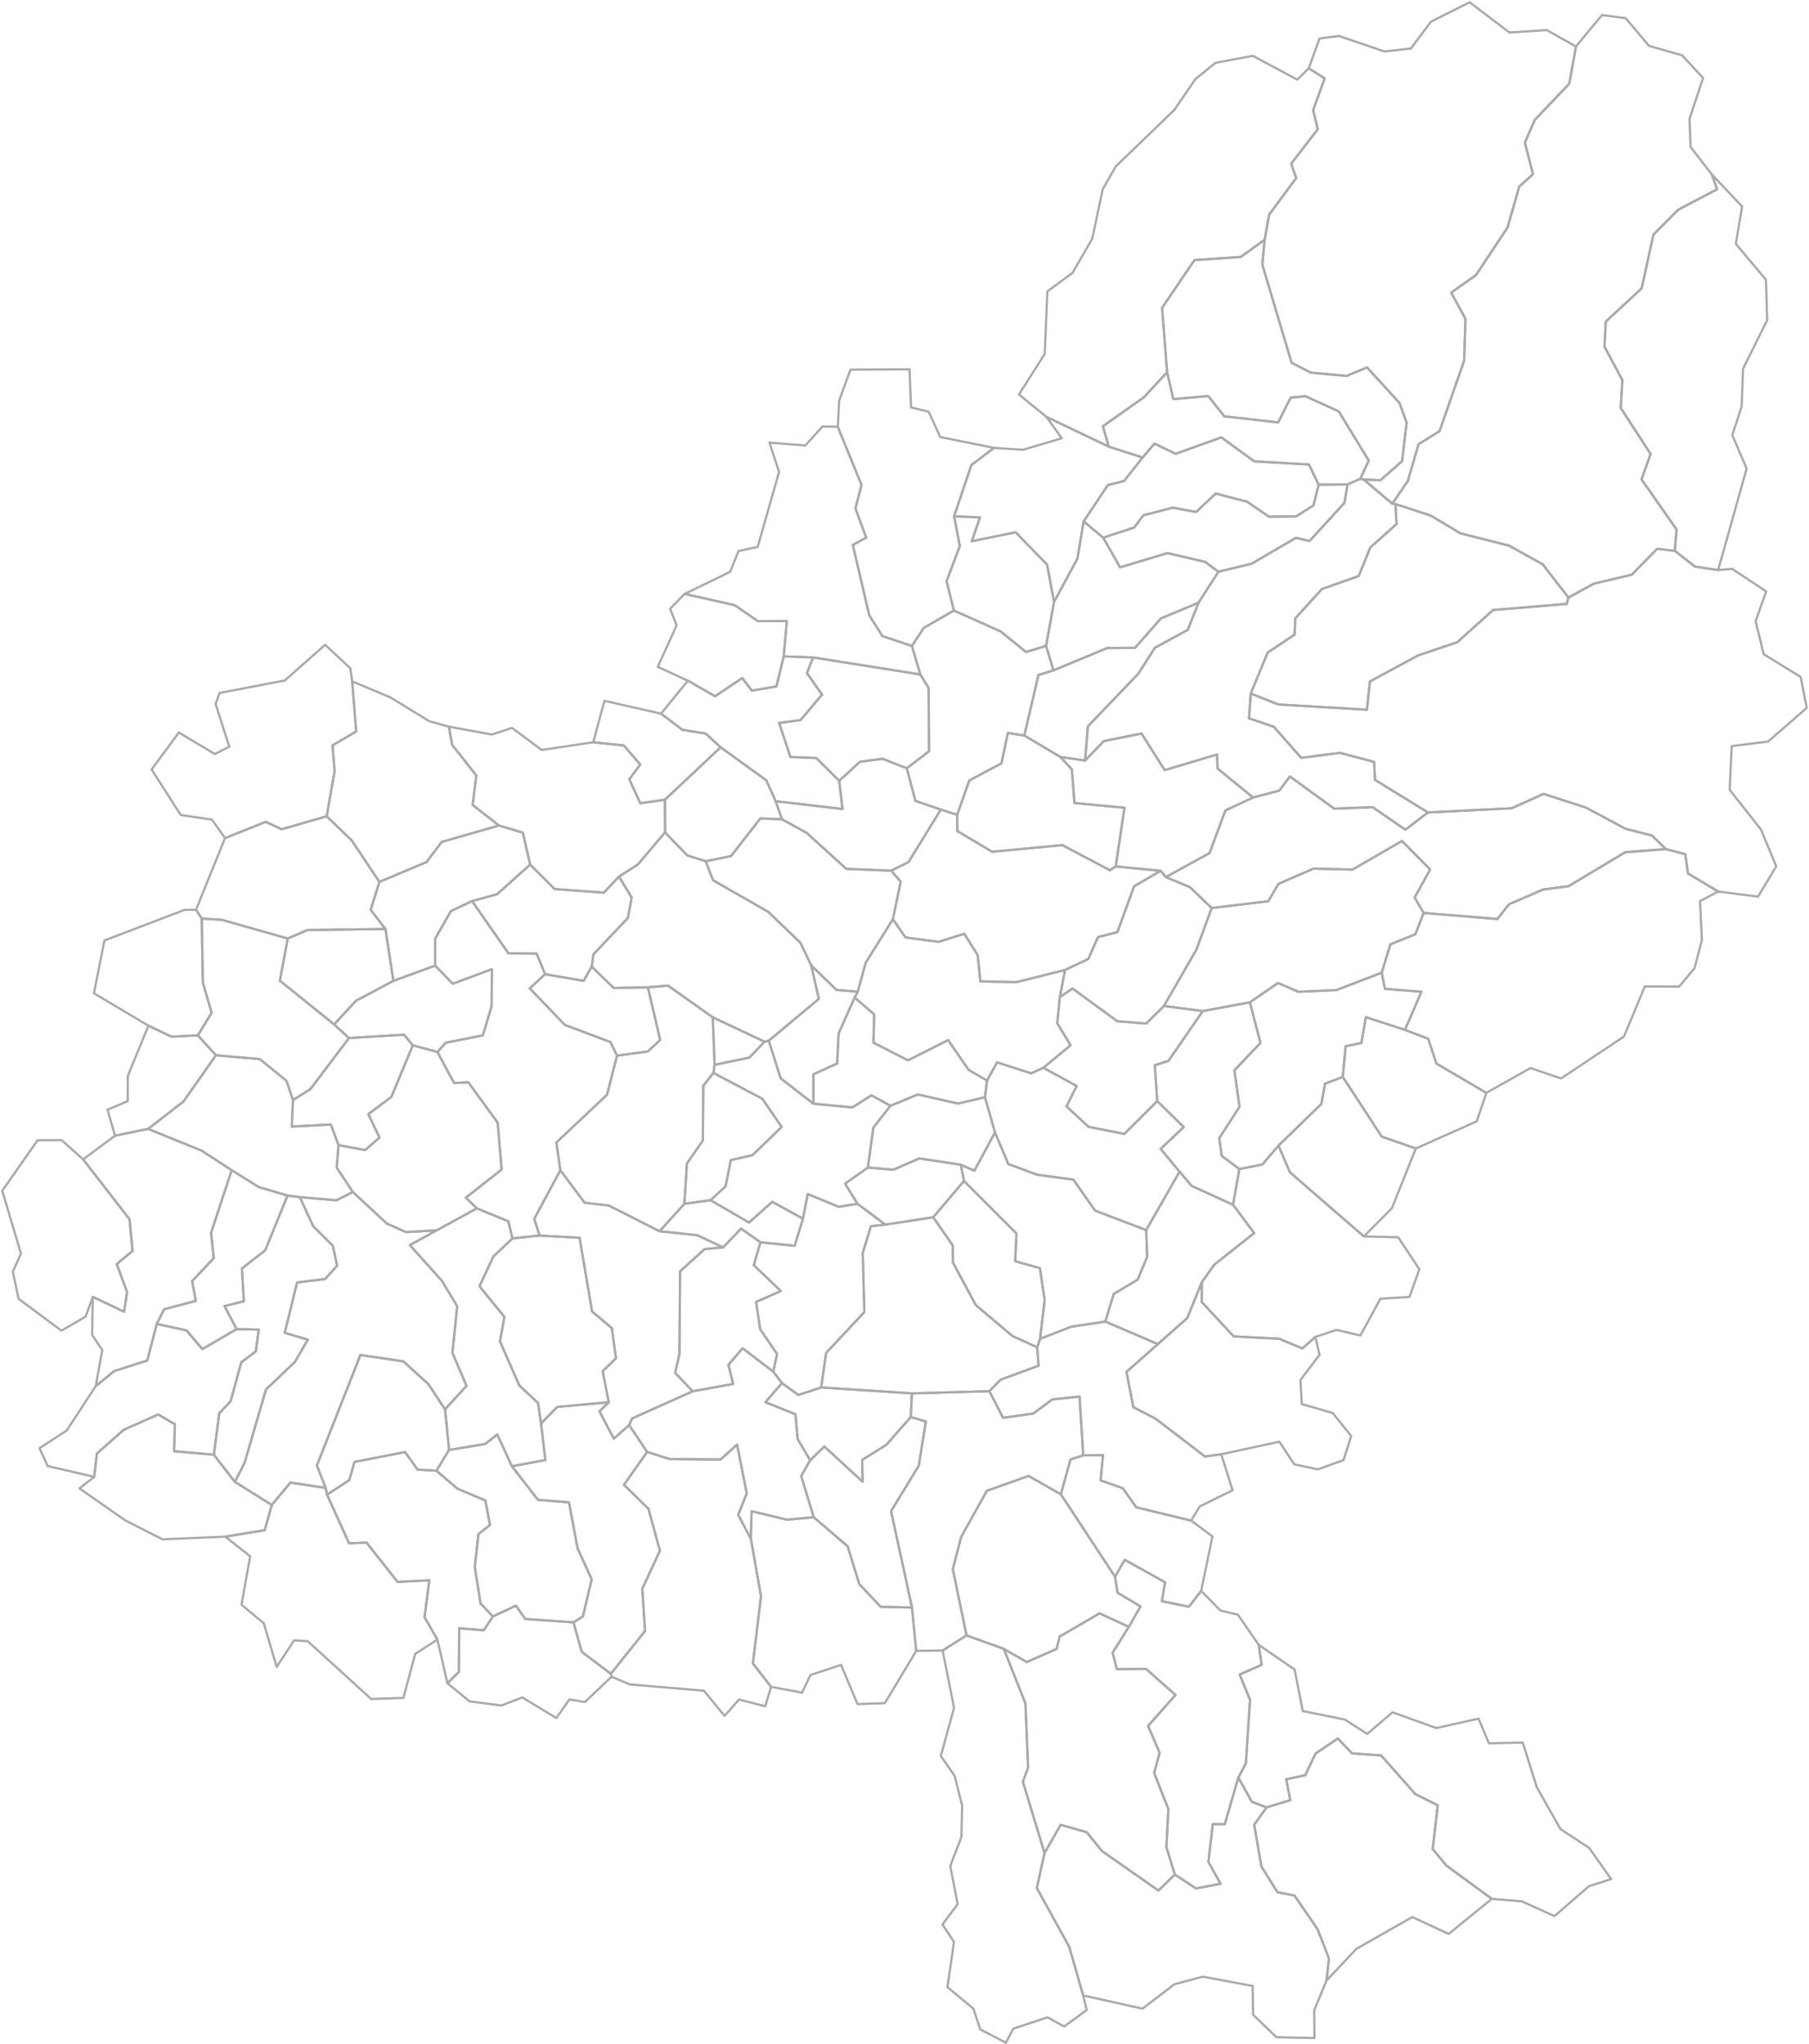 <svg xmlns="http://www.w3.org/2000/svg" version="1.2" baseProfile="tiny" stroke-linecap="round" stroke-linejoin="round" viewBox="0 0 800 904">
  <g id="MS" fill="none" stroke="#aaa">
    <path d="M443.912 729.241l9.567 24.146 1.169 28.365-2.312 6.236 9.587 31.555-3.405 15.486 14.314 25.947 6.172 21.543 1.556 6.451-9.918 7.28-7.414-4.024-15.095 4.964-3.276 6.239-11.319-5.873-3.094-9.206L419 878.866l2.88-20.012-5.08-7.72 6.715-9.016-3.27-16.837 4.95-12.905.274-13.887-3.277-13.033-6.135-8.85 5.849-21.265-5.03-25.375 10.562-6.673 16.475 5.948z" id="116493"/>
    <path d="M499.213 719.524l-7.185 11.406 1.888 7.283 12.896-.115 13.02 11.547-12.108 13.692 5.117 11.904-2.44 8.862 6.297 16.01-.885 16.792 3.741 12.151-7.263 7.063-24.928-17.423-6.828-8.389-11.486-3.239-7.126 12.475-9.587-31.555 2.312-6.237-1.169-28.364-9.567-24.146 10.136 5.825 13.205-5.794 1.36-5.465 17.647-10.28 12.953 5.997z" id="114514"/>
    <path d="M531.202 703.621l8.531 8.68 7.706 1.82 9.219 13.374 1.286 8.803-9.716 4.296 4.575 11.186-1.827 28.07-3.336 6.33-6 20.612-5.299-.026-1.956 16.66 5.388 9.699-10.851 2.07-9.368-6.139-3.741-12.151.885-16.792-6.296-16.01 2.44-8.862-5.118-11.904 12.109-13.692-13.02-11.547-12.897.115-1.888-7.283 7.185-11.406 5.152-9.042-10.135-6.055-1.116-7.096 4.28-7.477 17.832 9.937-1.39 8.374 11.928 2.456 5.438-7z" id="114603"/>
    <path d="M359.833 671.014l15.022 12.871 5.143 16.721 9.488 10.039 13.83.316 1.865 19.178-13.856 23.092-12.103.44-7.265-17.338-13.548 4.462-3.72 7.816-13.707-2.57-8.04-10.356 3.6-29.677-4.493-25.475.351-12.162 15.657 3.761 11.776-1.118z" id="120218"/>
    <path d="M469.137 660.888l23.977 36.442 1.116 7.097 10.135 6.055-5.152 9.042-12.953-5.996-17.648 10.28-1.36 5.464-13.204 5.794-10.136-5.825-16.475-5.948-6.074-29.32 3.718-14.277 11.34-20.357 18.422-6.569 14.294 8.118z" id="118469"/>
    <path d="M526.756 672.525l9.423 6.993-4.977 24.103-5.438 7-11.928-2.456 1.39-8.374-17.832-9.937-4.28 7.476-23.977-36.442 4.257-15.393 5.651-1.833 8.726-.1-1.035 11.164 9.79 3.475 5.967 8.43 24.263 5.894z" id="120174"/>
    <path d="M332.049 680.534l4.494 25.474-3.602 29.677 8.041 10.355-2.533 8.58-11.644-2.958-6.373 7.227-9.128-11.142-32.785-2.77-8.088-3.409-.295-1.287 15.111-18.913-1.224-18.673 7.815-16.863-5.066-18.515-10.837-10.65 10.245-14.533 9.897 3.157 22.571.209 7.32-6.585 4.263 21.569-3.786 9.484 5.604 10.566z" id="115307"/>
    <path d="M226.385 648.49l11.512 14.833 13.747 1.135 3.756 20.304 6.262 13.713-3.88 16.446-4.17 2.583-21.325-1.483-4.131-5.882-10.221 4.809-5.425-5.818-2.535-16.102 1.597-14.548 5.106-3.996-2.034-10.88-12.402-5.225-9.243-7.932 5.576-9.172 15.992-2.655 5.34-4.154 6.478 14.024z" id="116938"/>
    <path d="M403.315 710.961l-13.83-.316-9.487-10.039-5.143-16.72-15.022-12.872-5.505-18.216 3.946-6.96 6.267-6.084 16.93 15.553-.196-9.633 10.69-6.664 10.79-12.301 6.678 1.977-3.135 19.598-12.239 20.071 9.256 42.606z" id="120343"/>
    <path d="M94.574 643.38l9.277 12.006 16.348 10.225-3.12 11.137-17.468 2.866-27.736 1.204-16.606-8.472-20.138-14.07 6.53-5.097 1.174-10.311 11.843-10.487 15.284-6.794 7.361 4.316-.32 11.928 17.571 1.55z" id="115771"/>
    <path d="M269.217 620.172l-4.116 4.014 6.35 12.08 6.78-6.006 7.95 11.874-10.246 14.534 10.837 10.65 5.066 18.514-7.815 16.863 1.224 18.673-15.111 18.913-12.88-9.752-3.644-13.025 4.17-2.583 3.88-16.446-6.262-13.713-3.756-20.304-13.747-1.135-11.512-14.833 14.793-2.759-1.906-16.133 7.095-7.345 22.85-2.082z" id="118209"/>
    <path d="M363.165 613.633l40.097 2.617-.507 10.459-10.79 12.3-10.69 6.665.197 9.634-16.93-15.554-6.268 6.083-5.526-9.42-.969-10.93-13.291-5.336 7.32-8.451 7.257 5.257 10.1-3.324z" id="116171"/>
    <path d="M196.827 623.32l1.748 17.955-5.576 9.172-8.313-.481-5.547-7.754-22.42 4.35-2.204 8.02-9.874 6.454-.622-2.98-3.873-9.937 19.241-48.847 18.956 2.809 11.118 10.1 7.366 11.14z" id="116395"/>
    <path d="M341.955 606.642l3.852 5.058-7.32 8.45 13.292 5.337.969 10.93 5.526 9.42-3.946 6.961 5.505 18.216-11.776 1.118-15.657-3.761-.351 12.163-5.604-10.566 3.786-9.484-4.262-21.569-7.32 6.585-22.572-.21-9.897-3.156-7.95-11.874 1.292-2.906 26.783-12.026 17.897-3.254-2.058-8.497 6.265-7.266 13.546 10.331z" id="119661"/>
    <path d="M104.625 587.839l9.8.19-1.287 9.627-6.448 4.884-4.7 17.196-5.026 5.315-2.39 18.33-17.571-1.55.32-11.928-7.361-4.316-15.284 6.794-11.843 10.487-1.173 10.31-20.597-4.784-3.58-7.907 12.009-7.81 12.846-19.64 8.188-6.669 14.589-4.654 4.206-16.186 13.175 2.881 6.966 8.245 15.16-8.815z" id="115236"/>
    <path d="M512.035 594.462l-13.87 12.303 3.053 15.595 9.891 5.124 21.757 16.687 7.194-.99 5.036 15.906-14.54 7.165-3.8 6.273-24.263-5.895-5.967-8.429-9.79-3.475 1.035-11.164-8.726.1-1.635-26.009-12.062 1.272-8.38 6.24-13.374 1.885-6.054-11.757 4.95-5.09 16.794-6.187-.606-8.154 1.263-3.717 13.714-5.372 15.168-2.271 23.212 9.96z" id="116796"/>
    <path d="M581.723 591.26l1.796 7.969-8.422 11.104.601 10.637 13.67 3.95 8.163 10.189-3.349 10.62-11.355 4.125-10.439-2.21-6.612-10.025-25.716 5.562-7.194.99-21.757-16.687-9.891-5.124-3.053-15.595 13.87-12.303 13.012-11.54 6.44-15.84-.032 8.77 14.11 15.2 20.176 1.057 10.223 4.255 5.76-5.104z" id="119331"/>
    <path d="M269.217 620.172l-22.85 2.081-7.095 7.345-1.325-9.11-8.288-7.72-8.567-19.544 1.986-10.76-11.031-13.584 6.135-13.174 8.457-7.99 11.964-1.274 17.705 1.007 5.527 32.606 8.777 7.37 1.774 13.318-5.86 5.712 2.691 13.716z" id="119466"/>
    <path d="M412.692 538.356l8.655 12.479.057 7.512 10.127 18.87 16.163 13.635 10.984 5.01.606 8.154-16.793 6.187-4.951 5.09-34.278.957-40.097-2.617 2.156-15.244 16.93-18.102-.718-26.129 3.615-11.85 6.384-.69 21.16-3.263z" id="114970"/>
    <path d="M226.638 547.716l-8.456 7.99-6.135 13.174 11.031 13.585-1.986 10.759 8.567 19.543 8.288 7.721 1.325 9.11 1.906 16.134-14.793 2.758-6.478-14.024-5.34 4.154-15.992 2.655-1.748-17.955 9.476-10.392-6.236-14.632 2.129-20.564-6.801-11.302-14.132-15.761 11.853-6.531 17.781-9.714 13.909 5.728 1.832 7.563z" id="118575"/>
    <path d="M132.584 529.46l5.891 12.804 8.683 8.644 1.933 8.854-5.347 5.924-12.356 1.512-5.46 22.26 10.2 3.036-5.687 9.82-12.806 12.219-9.47 32.404-4.314 8.449-9.277-12.006 2.39-18.329 5.026-5.315 4.7-17.197 6.448-4.883 1.287-9.627-9.8-.19-5.33-10.19 8.544-2.146-.85-14.498 10.309-8.04 9.856-24.198 5.43.692z" id="116439"/>
    <path d="M156.03 527.2l15.097 13.986 8.395 3.735 13.594-.783-11.853 6.53 14.132 15.762 6.8 11.302-2.128 20.564 6.236 14.632-9.476 10.392-7.366-11.14-11.118-10.1-18.956-2.808-19.24 48.847 3.872 9.936-15.615-2.35-8.205 9.906-16.348-10.225 4.314-8.449 9.47-32.404 12.806-12.22 5.687-9.819-10.2-3.036 5.46-22.26 12.356-1.512 5.347-5.924-1.934-8.854-8.682-8.644-5.89-12.804 16.21 1.394 7.236-3.654z" id="117827"/>
    <path d="M291.673 544.552l16.554 1.709 11.552 5.417-8.173.773-10.858 9.791-.278 36.5-1.89 8.41 7.725 8.176-26.783 12.026-1.292 2.906-6.78 6.005-6.349-12.079 4.116-4.014-2.692-13.717 5.861-5.712-1.774-13.318-8.777-7.37-5.527-32.606-17.705-1.006-2.344-7.338 11.537-21.54 10.75 14.386 10.633 1.19 22.494 11.411z" id="119894"/>
    <path d="M127.154 528.767l-9.856 24.197-10.308 8.04.849 14.499-8.543 2.146 5.329 10.19-15.161 8.815-6.966-8.245-13.175-2.88 3.244-6.476 14.048-3.72-1.657-8.754 9.55-10.108-1.155-11.197 9.101-27.743 12.015 7.483 12.685 3.753z" id="115824"/>
    <path d="M521.638 518.21l5.396 6.302 18.244 8.32 9.352 12.515-17.644 13.99-5.5 7.744-6.439 15.84-13.012 11.541-23.212-9.96 3.68-12.207 10.601-6.332 4.213-10.112-.436-11.825 14.757-25.815z" id="118511"/>
    <path d="M603.139 546.827l15.216.393 9.33 14.14-4.36 12.224-12.867.817-8.852 16.265-10.57-2.503-9.313 3.097-5.76 5.104-10.222-4.255-20.176-1.057-14.11-15.2.032-8.77 5.5-7.744 17.644-13.99-9.353-12.515 2.81-15.787 10.17-2.033 7.146-8.35 5.034 11.793 32.7 28.371z" id="117042"/>
    <path d="M36.768 512.762l20.524 26.495 1.33 14.013-7.003 5.783 4.585 12.417-1.34 8.668-13.82-6.578-3.203 8.767-10.677 6.187-18.937-14.078-2.558-12.038 3.596-7.966L1 526.644l15.617-22.318 10.622-.091 9.529 8.527z" id="116046"/>
    <path d="M102.454 517.531l-9.101 27.743 1.156 11.197-9.551 10.108 1.657 8.754-14.048 3.72-3.244 6.476-4.206 16.186-14.589 4.653-8.188 6.668 2.887-15.932-4.479-6.723.296-16.821 13.82 6.578 1.34-8.668-4.585-12.417 7.004-5.783-1.331-14.013-20.524-26.495 14.094-10.476 14.628-3 23.67 9.602 13.294 8.643z" id="114710"/>
    <path d="M435.587 485.28l4.427 15.558-9.107 16.908-6.01-2.605-18.39-2.802-11.409 5-11.293-.942 2.448-17.718 7.532-9.618 12.134-5.016 17.703 4.033 11.965-2.799z" id="117925"/>
    <path d="M626.122 507.962l-10.596 26.407-12.387 12.458-32.7-28.37-5.035-11.794 18.943-18.444 1.631-8.948 7.844-2.986 17.229 26.405 15.071 5.272z" id="120478"/>
    <path d="M461.413 472.244l14.711 8.065-4.488 9.003 9.792 9.082 15.823 3.088 14.529-14.488 11.716 11.464-10.219 9.648 8.36 10.105-14.756 25.815-22.596-8.598-9.603-13.721-16.087-2.168-12.682-4.715-5.9-13.986-4.426-15.559.916-7.378 4.416-8.048 15.118 4.837 5.376-2.446z" id="118281"/>
    <path d="M129.555 486.527l-.518 11.723 17.29-.914 3.369 9.113-.794 9.932 7.129 10.819-7.235 3.654-16.212-1.394-5.43-.693-12.685-3.753-12.015-7.483-13.294-8.643-23.67-9.602 15.668-12.155L95.49 466.71l19.41 1.713 11.794 9.598 2.861 8.506z" id="119386"/>
    <path d="M193.457 465.265l7.332 13.715 6.33-.304 12.969 17.869 1.76 20.681-15.843 12.481 4.892 4.717-17.78 9.714-13.595.783-8.395-3.735L156.03 527.2l-7.128-10.819.794-9.932 11.794 2.197 6.327-5.516-4.912-10.394 10.166-7.593 9.478-22.837 10.908 2.96z" id="117667"/>
    <path d="M182.549 462.306l-9.478 22.837-10.166 7.593 4.912 10.394-6.327 5.516-11.794-2.197-3.369-9.113-17.29.914.518-11.723 7.707-4.844 17.066-22.583 24.35-1.48 3.87 4.686z" id="118637"/>
    <path d="M87.476 457.9l8.014 8.81-14.332 20.42-15.668 12.156-14.628 3-3.308-11.519 8.926-3.754.06-11.205 9.088-22.172 10.265 4.86 11.583-.595z" id="119858"/>
    <path d="M621.31 455.486l10.317 3.931 3.574 10.946 22.12 12.97-4.26 12.578-26.939 12.05-15.071-5.27-17.229-26.406 1.268-13.583 6.945-1.41 1.992-11.435 17.284 5.63z" id="120496"/>
    <path d="M552.74 443.298l4.667 17.952-11.506 12.137 2.26 16.111-8.967 13.852 1.08 7.847 7.815 5.85-2.81 15.786-18.245-8.32-5.396-6.302-8.36-10.105 10.218-9.648-11.716-11.464-1.08-15.844 6.06-1.994 15.142-21.997 20.838-3.86z" id="120511"/>
    <path d="M436.503 477.9l-.916 7.38-11.965 2.798-17.703-4.033-12.134 5.016-8.405-4.647-8.394 5.336-17.255-1.597-.02-13.007 10.496-4.8.658-13.246 7.083-15.926 8.634 7.44-.298 12.53 15.25 7.817 17.761-8.969 9.05 13.164 8.158 4.745z" id="114417"/>
    <path d="M514.732 444.907l17.17 2.252-15.143 21.997-6.059 1.994 1.08 15.844-14.529 14.488-15.823-3.088-9.791-9.082 4.487-9.003-14.711-8.065 12.024-9.96-5.9-9.747 1.162-11.495 5.565-3.884 19.81 14.5 12.784 1.034 7.874-7.785z" id="120076"/>
    <path d="M315.206 449.93l.81 21.008-.506 3.575-4.493 5.691-.19 24.189-7.054 10.206-1.114 17.813-10.986 12.14-22.494-11.412-10.634-1.19-10.749-14.385-1.738-12.291 22.404-21.12 4.414-17.266 13.573-1.844 5.518-5.096-5.467-23.28 8.894-.751 19.812 14.014z" id="118691"/>
    <path d="M192.435 427.061l7.807 8.025 17.287-6.455-.142 16.425-3.852 12.863-16.415 3.254-3.663 4.092-10.908-2.959-3.87-4.686-24.351 1.48-6.56-6.039 9.65-10.445 16.554-8.804 18.463-6.75z" id="117275"/>
    <path d="M338.098 460.705l-6.637 7.02-15.444 3.213-.81-21.007 22.89 10.774zm41.237-22.088l-1.387 2.557-7.083 15.926-.658 13.246-10.495 4.8.02 13.007-14.525-11.275-5.243-16.599 22.147-18.506-3.351-14.816 11.136 10.86 9.439.8z" id="114453"/>
    <path d="M286.5 436.669l5.467 23.279-5.518 5.096-13.573 1.844-2.937-6.043-20.135-7.54-15.54-16.176 6.796-6.276 17.048 2.948 3.552-6.292 9.763 9.457 15.077-.297z" id="120502"/>
    <path d="M170.452 410.88l3.52 22.932-16.555 8.804-9.649 10.445-23.984-19.305 3.45-18.689 8.76-3.732 34.458-.455z" id="119750"/>
    <path d="M89.223 406.265l8.685.504 29.326 8.298-3.45 18.689 23.984 19.305 6.56 6.039-17.066 22.583-7.707 4.844-2.86-8.506-11.795-9.598-19.41-1.713-8.014-8.81 6.118-9.953-3.896-13.46-.475-28.222z" id="120370"/>
    <path d="M470.983 428.988l-2.284 12.054-1.162 11.495 5.9 9.747-12.024 9.96-5.376 2.446-15.118-4.837-4.416 8.048-8.159-4.745-9.049-13.164-17.76 8.969-15.251-7.816.298-12.532-8.634-7.44 1.387-2.556 3.492-12.785 12.035-19.284 5.593 8.048 14.607 1.964 11.364-3.574 5.964 9.467 1.141 11.573 15.963.349 21.489-5.387z" id="116652"/>
    <path d="M89.223 406.265l.475 28.222 3.896 13.46-6.118 9.954-11.583.596-10.265-4.861-24.084-14.334 4.635-23.352L81.636 402.4l5.06-.05 2.527 3.916z" id="119974"/>
    <path d="M208.769 398.518l16.08 23.1 12.475.12 3.736 9.115-6.795 6.276 15.54 16.177 20.134 7.54 2.937 6.042-4.414 17.265-22.404 21.12 1.738 12.292-11.537 21.54 2.344 7.337-11.965 1.274-1.832-7.564-13.909-5.728-4.892-4.717 15.842-12.48-1.76-20.682-12.968-17.869-6.33.304-7.332-13.715 3.663-4.092 16.415-3.254 3.852-12.863.142-16.425-17.287 6.455-7.807-8.025.017-11.913 6.941-12.203 9.376-4.427z" id="115389"/>
    <path d="M515.575 387.9l10.665 4.479 9.618 9.199-6.785 18.435-14.341 24.894-7.874 7.785-12.785-1.034-19.81-14.5-5.564 3.884 2.284-12.054 10.299-4.867 4.291-9.664 8.575-2.21 7.4-20.271 11.768-6.84 2.26 2.764z" id="117505"/>
    <path d="M234.446 382.373l10.808 10.827 21.755 1.583 6.748-7.124 5.598 9.335-1.7 9.029-15.156 15.961-.839 5.525-3.552 6.292-17.048-2.948-3.736-9.114-12.475-.12-16.08-23.101 11.1-3.058 14.577-13.087z" id="119803"/>
    <path d="M759.828 394.302l-8.017 4.217.82 17.276-3.236 12.344-6.792 8.183-15.204-.03-9.229 22.133-27.822 18.552-13.524-4.618-19.504 10.974-22.12-12.97-3.573-10.946-10.316-3.93 7.283-16.84-16.123-1.315-1.428-7.145 3.833-12.534 11.058-4.488 3.63-9.396 32.605 2.673 5.176-6.512 15.082-6.523 11.25-1.467 25.061-15.039 17.964-1.362 8.577 2.225 1.205 8.536 13.344 8.002z" id="114854"/>
    <path d="M312.113 380.91l3.22 8.41 24.458 13.992 14.164 13.642 4.805 10.003 3.35 14.816-22.146 18.506-1.866.426-22.892-10.774-19.812-14.014-8.894.752-15.077.297-9.763-9.457.84-5.525 15.154-15.961 1.701-9.029-5.598-9.335 8.245-5.243 12.112-14.28 9.757 10.152 8.242 2.622z" id="115959"/>
    <path d="M234.446 382.373l-14.577 13.087-11.1 3.058-9.376 4.427-6.941 12.203-.017 11.913-18.463 6.75-3.52-22.931-6.52-8.517 3.854-12.31 20.864-8.809 6.683-8.882 25.296-7.262 10.573 3.152 3.244 14.121z" id="118824"/>
    <path d="M345.818 362.342l10.905 6.001 17.53 15.934 19.83.791 4.23 4.864-3.45 16.616-12.036 19.284-3.492 12.785-9.44-.8-11.135-10.86-4.805-10.003-14.164-13.642-24.458-13.993-3.22-8.409 11.193-2.31 12.958-16.633 9.554.375z" id="117113"/>
    <path d="M144.466 361.01l11.039 10.632 12.28 18.41-3.853 12.311 6.52 8.517-34.457.455-8.76 3.732-29.327-8.298-8.685-.504-2.527-3.916 12.812-31.679 18.014-7.196 7.05 3.284 19.894-5.747z" id="118370"/>
    <path d="M423.28 360.377l.082 7.16 15.394 9.167 31.033-2.937 21.074 11.13 2.546-1.684 19.907 1.923-11.768 6.84-7.4 20.27-8.575 2.21-4.291 9.665-10.3 4.867-21.488 5.387-15.963-.349-1.142-11.573-5.963-9.467-11.364 3.574-14.607-1.964-5.593-8.048 3.45-16.616-4.229-4.864 7.684-3.799 14.304-23.209 7.208 2.317z" id="117177"/>
    <path d="M631.499 359.322l36.993-1.846 14.103-6.354 18.732 6.043 17.518 9.37 11.747 3.02 6.11 5.984-17.964 1.362-25.061 15.039-11.25 1.467-15.082 6.523-5.176 6.512-32.604-2.673-3.955-6.8 6.844-12.428-12.474-12.594-21.871 12.657-17.179-.458-15.548 6.76-4.518 7.697-25.006 2.975-9.618-9.2-10.665-4.478 19.315-10.605 7.021-18.87 12.242-5.717 11.587-3.042 4.695-6.256 19.557 14.22 17.059-.623 14.446 9.942 10.002-7.627z" id="116126"/>
    <path d="M401.016 339.781l3.794 14.417 11.26 3.863-14.303 23.208-7.684 3.799-19.83-.791-17.53-15.934-10.905-6.001-2.788-7.987 29.558 3.446-1.462-12.456 9.173-8.438 9.97-1.317 10.747 4.191z" id="120316"/>
    <path d="M318.684 330.508l20.186 14.586 4.16 9.261 2.788 7.987-9.554-.375-12.958 16.632-11.193 2.311-8.242-2.622-9.757-10.152-.06-14.455 24.63-23.173z" id="115600"/>
    <path d="M554.153 352.708l-12.242 5.717-7.02 18.87-19.316 10.605-2.259-2.764-19.908-1.923 3.87-25.976-22.119-2.08-1.135-14.857-5.132-5.54 10.992 1.61 8.263-8.618 16.671-3.346 10.245 16.195 23.127-6.909.278 6.228 15.685 12.788z" id="115708"/>
    <path d="M452.987 325.299l15.905 9.46 5.132 5.541 1.135 14.857 22.119 2.08-3.87 25.976-2.545 1.684-21.074-11.13-31.033 2.937-15.394-9.167-.083-7.16 5.39-15.206 14.207-7.57 2.825-13.442 7.286 1.14z" id="118799"/>
    <path d="M262.34 328.29l13.523 1.412 7.276 8.399-4.844 6.578 4.871 10.581 10.887-1.58.06 14.456-12.11 14.28-8.245 5.243-6.749 7.124-21.755-1.583-10.808-10.827-3.244-14.121-10.573-3.152-11.625-9.112 1.636-13.025-10.691-13.546-1.437-8.03 18.996 3.48 8.923-2.93 13.105 9.75 22.805-3.397z" id="118995"/>
    <path d="M292.322 315.622l9.445 7.15 10.3 1.649 6.617 6.087-24.63 23.173-10.888 1.579-4.871-10.581 4.844-6.578-7.276-8.399-13.522-1.412 4.966-18.335 25.015 5.667z" id="116340"/>
    <path d="M198.512 321.388l1.436 8.03 10.692 13.545-1.636 13.025 11.625 9.112-25.296 7.262-6.683 8.882-20.864 8.809-12.281-18.41-11.038-10.632 3.498-19.843-.9-11.529 10.453-6.128-1.77-22.168 16.978 7.138 17.238 10.541 8.548 2.366z" id="119527"/>
    <path d="M406.997 298.294l3.658 5.932.195 28.055-9.834 7.5-10.746-4.191-9.971 1.317-9.173 8.438-10.097-10.084-11.484-.466-4.984-15.054 9.467-1.272 9.496-11.262-6.65-9.527 2.714-6.912 47.41 7.526z" id="115851"/>
    <path d="M359.588 290.768l-2.715 6.912 6.651 9.527-9.496 11.262-9.467 1.272 4.984 15.054 11.484.466 10.097 10.084 1.462 12.456-29.559-3.446-4.16-9.26-20.185-14.587-6.617-6.087-10.3-1.648-9.445-7.15 11.898-14.562 12.017 6.858 12.012-8.04 4.217 5.57 10.902-1.856 3.221-13.29 12.999.465z" id="116723"/>
    <path d="M155.748 301.343l1.77 22.168-10.452 6.128.9 11.529-3.5 19.843-19.894 5.747-7.05-3.284-18.014 7.196-5.81-8.208-13.763-2.001-12.889-20.13 12.048-16.374 15.884 9.517 6.428-3.206-6.049-18.898 1.768-4.894 28.836-5.534 17.827-15.762 11.146 10.385.814 5.778z" id="119242"/>
    <path d="M740.675 243.636l8.888 6.96 10.262 1.53 6.179-.552 15.043 9.991-4.653 13.151 3.565 14.618 16.365 10.056L799 313.091l-17.08 14.865-16.116 2.034-.87 19.352 13.81 17.513 6.778 16.287-8.056 13.401-17.638-2.24-13.344-8.002-1.205-8.537-8.577-2.225-6.11-5.983-11.747-3.022-17.518-9.37-18.732-6.042-14.103 6.354-36.993 1.846-23.428-14.402-.387-7.963-15.16-3.993-17.087 2.204-12.116-13.732-10.969-3.736.768-10.993 12.127 4.849 39.263 2.334 1.289-12.482 21.251-11.503 17.44-5.893 15.785-14.215 32.623-2.716.711-2.809 11.277-6.145 16.753-3.964 11.225-11.458 7.811.931z" id="117550"/>
    <path d="M487.874 237.812l7.466 13.12 20.951-6.322 16.689 3.905 5.866 4.338-8.82 13.692-16.636 6.966-11.454 13.02-12.313.076-23.727 9.887-3.292-10.83 3.541-19.484 10.33-19.129 2.747-16.45 8.652 7.21z" id="117783"/>
    <path d="M693.61 264.272l-.712 2.809-32.623 2.716-15.785 14.215-17.44 5.893-21.251 11.503-1.289 12.482-39.263-2.334-12.127-4.85 7.491-18.066 11.905-7.97.29-7.175 11.837-13.028 16.228-5.684 5.106-12.631 11.618-10.371-.466-8.84 15.574 5.086 13.136 7.846 21.507 5.452 14.86 8.21 11.403 14.737z" id="117426"/>
    <path d="M603.066 212.053l12.64 10.718 1.423.17.466 8.84-11.618 10.371-5.106 12.63-16.227 5.685-11.838 13.029-.29 7.174-11.904 7.97-7.492 18.067-.768 10.993 10.969 3.736 12.116 13.732 17.088-2.204 15.16 3.993.386 7.963 23.428 14.402-10.002 7.627-14.446-9.942-17.059.623-19.557-14.22-4.694 6.256-11.588 3.042-15.685-12.788-.278-6.228-23.127 6.91-10.245-16.196-16.67 3.346-8.264 8.617 1.183-15.084 22.337-23.326 7.324-11.457 14.556-7.943 4.743-12.014 8.819-13.692 14.634-3.533 19.649-11.455 5.997 1.411 15.397-16.83 1.412-8.205 5.609-2.452 1.522.264z" id="117319"/>
    <path d="M583.156 214.37l-2.272 9.136-7.688 4.883-12.046.116-9.645-6.632-13.916-3.584-8.581 8.13-10.407-1.886-12.992 3.378-3.993 5.376-13.742 4.525-8.652-7.212 10.72-16.081 7.152-1.772 8.196-10.39 5.285-6.153 9.317 4.506 20.226-7.272 14.571 10.605 24.172 1.383 4.295 8.943z" id="115147"/>
    <path d="M595.935 214.241l-1.412 8.206-15.397 16.829-5.997-1.41-19.65 11.454-14.633 3.533-5.866-4.338-16.689-3.905-20.95 6.321-7.467-13.12 13.742-4.524 3.993-5.376 12.992-3.378 10.407 1.886 8.581-8.13 13.916 3.584 9.645 6.632 12.047-.116 7.687-4.883 2.272-9.137 12.779-.128zm-105.613-16.71l14.968 4.826-8.196 10.39-7.152 1.772-10.72 16.081-2.747 16.451-10.33 19.129-3.115-16.495-13.888-14.283-19.395 3.961 3.632-10.514-11.443-.552 7.641-22.643 10.022-7.565 12.819.826 17.15-5.086-6.81-9.456 27.564 13.159z" id="115897"/>
    <path d="M601.544 211.789l-5.61 2.452-12.778.128-4.295-8.943-24.172-1.383-14.571-10.605-20.226 7.272-9.317-4.506-5.285 6.153-14.968-4.825-2.576-9.023 18.169-12.855 10.225-11.038 2.733 11.89 15.5-1.326 7.05 8.937 23.822 2.702 5.548-10.965 6.556-.619 14.688 6.709 13.28 21.74-3.773 8.105z" id="119153"/>
    <path d="M603.066 212.053l-1.522-.264 3.773-8.104-13.28-21.741-14.688-6.709-6.556.619-5.548 10.965-23.822-2.702-7.05-8.936-15.5 1.324-2.733-11.89-2.236-28.447 14.33-21.147 20.482-1.377 10.56-7.642-1.032 11.005 12.933 43.407 8.462 4.391 15.852 1.465 9.067-3.766 14.345 15.722 3.154 8.742-2.014 17-9.572 8.433-7.405-.348z" id="116545"/>
    <path d="M759.825 252.125l-10.262-1.53-8.888-6.959.749-9.475-15.493-22.145 4.035-11.23-13.238-20.364.731-12.281-7.922-14.887.597-11.015 15.873-14.735 5.188-23.712 10.96-11.031 17.182-9.04-2.279-6.503 13.361 14.084-2.782 16.531 13.325 15.886.537 17.916-10.671 21.464-.626 16.685-4.121 12.695 6.354 14.74-12.61 44.906z" id="119625"/>
    <path d="M578.774 30.184l7.027 4.502-5.076 14.018 2.021 8.46-11.717 15.217 2.175 6.383-11.947 16.169-1.982 11.069-10.56 7.642-20.48 1.377-14.33 21.147 2.235 28.448-10.225 11.038-18.169 12.856 2.576 9.022-27.564-13.159-12.141-9.906 11.384-17.919 1.187-27.654 11.163-8.252 8.686-15.123 4.636-21.862 5.76-10.052 25.901-24.994 9.258-13.568 8.902-7.243 16.54-3.118L573.68 35.22l5.094-5.036z" id="120138"/>
    <path d="M757.058 77.218l2.279 6.504-17.182 9.039-10.96 11.032-5.188 23.711-15.873 14.735-.597 11.015 7.922 14.887-.731 12.28 13.238 20.365-4.035 11.23 15.493 22.145-.749 9.475-7.81-.93-11.226 11.457-16.753 3.964-11.277 6.145-11.404-14.737-14.859-8.21-21.507-5.452-13.136-7.846-15.574-5.086-1.423-.17 6.881-10.03 4.747-16.288 9.267-5.741 10.895-31.189.572-18.533-6.314-11.58 10.98-7.74 13.965-21.076 5.172-18.103 6.065-5.44-3.574-13.972 4.345-10.022 15.28-16.063 2.963-16.421L708.475 6.64l10.466 1.422 10.33 12.243 14.61 4.16 9.293 10.04-6.007 18.02.454 12.45 9.437 12.243z" id="118058"/>
    <path d="M696.95 20.573l-2.964 16.42-15.279 16.064-4.345 10.022 3.574 13.972-6.065 5.44-5.172 18.103-13.965 21.077-10.98 7.74 6.314 11.58-.572 18.532-10.895 31.189-9.267 5.741-4.746 16.288-6.882 10.03-12.64-10.718 7.405.348 9.572-8.433 2.014-17-3.154-8.742-14.345-15.722-9.067 3.766-15.852-1.465-8.462-4.39-12.933-43.408 1.031-11.005 1.982-11.07 11.947-16.168-2.175-6.383 11.717-15.216-2.021-8.461 5.076-14.018-7.027-4.502 4.777-13.161 8.626-1.105 20.072 6.865 11.691-1.32 8.836-11.848L649.925 1l17.596 13.375 16.505-1.075 12.924 7.273z" id="118931"/>
    <path d="M302.786 262.665l22.136 5.005 10.257 7.045 12.783-.05-1.373 15.638-3.221 13.29-10.901 1.855-4.218-5.57-12.012 8.04-12.017-6.857-13.33-6.133 8.347-18.399-2.93-7.272 6.479-6.592z" id="116224"/>
    <path d="M629.565 403.77l-3.631 9.395-11.058 4.488-3.833 12.534-20.043 7.7-16.752.764-9.08-3.9-12.428 8.547-20.838 3.86-17.17-2.251 14.341-24.894 6.785-18.435 25.006-2.975 4.518-7.697 15.548-6.76 17.179.458 21.871-12.657 12.474 12.594-6.843 12.427 3.954 6.801z" id="116590"/>
    <path d="M621.31 455.486l-17.283-5.63-1.992 11.436-6.945 1.41-1.268 13.583-7.844 2.986-1.63 8.948-18.944 18.444-7.147 8.35-10.168 2.033-7.816-5.849-1.08-7.847 8.968-13.852-2.26-16.111 11.506-12.137-4.667-17.952 12.428-8.546 9.08 3.899 16.752-.763 20.043-7.701 1.428 7.145 16.123 1.315-7.283 16.84z" id="118094"/>
    <path d="M315.51 474.513l21.648 11.477 8.515 12.424-12.885 12.475-9.587 2.19-2.329 11.609-6.648 6.125-11.565 1.599 1.114-17.813 7.054-10.206.19-24.189 4.493-5.69z" id="114382"/>
    <path d="M355.079 538.963l-3.613 12-15.17-1.533-8.565-6.067-7.952 8.315-11.552-5.417-16.554-1.709 10.986-12.14 11.565-1.599 17.018 9.89 10.267-9.158 13.57 7.418z" id="114355"/>
    <path d="M336.296 549.43l-2.954 10.128 11.96 11.424-10.95 4.828 1.856 12.095 7.441 10.973-1.694 7.764-13.546-10.332-6.265 7.267 2.058 8.497-17.897 3.254-7.725-8.177 1.89-8.409.278-36.5 10.858-9.791 8.173-.773 7.952-8.315 8.565 6.067z" id="116983"/>
    <path d="M379.215 532.405l12.317 9.214-6.384.69-3.615 11.85.719 26.128-16.931 18.102-2.156 15.244-10.1 3.324-7.258-5.257-3.852-5.058 1.694-7.764-7.441-10.973-1.857-12.095 10.952-4.828-11.96-11.424 2.953-10.128 15.17 1.534 3.613-12 2.129-10.877 13.625 5.627 8.382-1.309z" id="116288"/>
    <path d="M426.303 522.307l23.21 23.24-.55 12.265 10.93 3.075 2.077 14.137-2.03 17.12-1.262 3.718-10.984-5.01-16.163-13.635-10.127-18.87-.057-7.512-8.655-12.48 13.61-16.048z" id="118753"/>
    <path d="M506.881 544.026l.436 11.825-4.213 10.111-10.6 6.333-3.681 12.207-15.168 2.27-13.714 5.373 2.03-17.12-2.078-14.138-10.93-3.075.55-12.265-23.21-23.24-1.406-7.166 6.01 2.605 9.107-16.908 5.899 13.986 12.682 4.715 16.087 2.168 9.602 13.721 22.597 8.598z" id="116867"/>
    <path d="M253.612 717.504l3.644 13.025 12.88 9.752.295 1.287-11.744 11.174-6.88-1.126-5.785 8.224-15.06-9.118-9.233 3.58-14.074-1.85-9.805-8.03 5.084-4.973.143-19.314 10.892.864 3.966-6.051 10.22-4.81 4.132 5.883 21.325 1.483z" id="115575"/>
    <path d="M193 650.447l9.242 7.932 12.402 5.225 2.034 10.88-5.106 3.996-1.597 14.548 2.535 16.102 5.425 5.818-3.966 6.051-10.892-.865-.143 19.315-5.084 4.973-4.413-19.276-5.696-9.9 2.12-16.323-14.046.706-13.693-17.366-7.774.286-9.707-21.513 9.874-6.455 2.204-8.019 22.42-4.35 5.547 7.754 8.313.481z" id="114925"/>
    <path d="M144.02 658.055l.62 2.98 9.708 21.514 7.774-.286 13.693 17.366 14.046-.706-2.12 16.323 5.696 9.9-9.796 6.304-5.254 19.48-14.229.492-28.12-25.596-5.982-.328-7.698 11.734-5.7-19.298-9.85-8.213 3.824-21.435-11.021-8.672 17.467-2.866 3.12-11.137 8.206-9.905 15.615 2.35z" id="115076"/>
    <path d="M439.599 198.09l-10.022 7.564-7.64 22.643 2.514 13.21-5.85 15.565 3.253 12.95-13.343 7.675-5.225 7.991-13.044-4.35-5.837-9.22-7.247-31.088 5.892-3.299-4.753-12.857 2.696-10.37-10.485-25.74.604-11.605 4.999-13.667 26.111-.154.672 16.84 7.817 1.938 5.08 11.17 23.808 4.803z" id="115520"/>
    <path d="M370.508 188.764l10.485 25.74-2.696 10.37 4.753 12.857-5.892 3.299 7.247 31.088 5.837 9.22 13.044 4.35 3.711 12.606-47.41-7.526-12.998-.465 1.373-15.639-12.783.051-10.257-7.045-22.136-5.005 20.115-9.781 3.701-9.176 8.477-1.83 9.444-33.169-4.246-12.966 15.856 1.28 7.595-8.388 6.78.129z" id="117998"/>
    <path d="M530.027 266.546l-4.743 12.013-14.556 7.943-7.324 11.457-22.337 23.326-1.183 15.084-10.992-1.61-15.905-9.46 6.25-26.768 6.659-2.037 23.727-9.887 12.313-.075 11.454-13.02 16.637-6.966z" id="119590"/>
    <path d="M560.115 799.343l-5.452 7.704 3.172 18.44 7.088 11.378 7.535 1.467 10.195 14.852 5.063 13.02-1.099 9.757-5.445 13.117.13 12.285-16.806-.358-10.344-9.98-.183-12.708-22.028-4.096-12.601 3.355-14.093 10.79-26.243-5.847-6.172-21.543-14.314-25.947 3.405-15.486 7.126-12.475 11.486 3.24 6.828 8.388 24.928 17.423 7.263-7.063 9.368 6.14 10.851-2.071-5.388-9.698 1.956-16.661 5.3.026 5.999-20.611 5.976 10.71 6.499 2.452z" id="115183"/>
    <path d="M659.72 839.804l-20.093-14.731-6.046-7.253 2.228-19.374-9.935-5.002-15.107-17.086-12.826-.903-6.315-6.578-9.859 6.659-4.541 9.596-8.41 1.788 1.773 9.26-10.474 3.163-6.499-2.452-5.976-10.71 3.336-6.332 1.827-28.069-4.575-11.186 9.716-4.296-1.286-8.803 15.863 10.874 3.584 18.35 18.638 3.807 9.881 6.33 11.234-9.563 19.359 6.981 18.639-4.175 4.627 10.926 14.927-.354 6.222 19.788 10.493 18.52 12.663 8.302 9.72 13.755-9.88 3.204-15.176 13.206-14.438-6.54-13.294-1.102z" id="120254"/>
    <path d="M659.72 839.804l-19.057 15.507-16.118-7.456-24.692 14.053-13.236 14.053 1.1-9.758-5.064-13.019-10.195-14.852-7.535-1.467-7.088-11.378-3.172-18.44 5.452-7.704 10.474-3.164-1.773-9.26 8.41-1.787 4.541-9.596 9.859-6.659 6.315 6.578 12.826.903 15.107 17.086 9.935 5.002-2.228 19.374 6.046 7.252 20.093 14.732z" id="119206"/>
    <path d="M437.54 615.293l6.054 11.757 13.375-1.885 8.379-6.24 12.063-1.272 1.634 26.009-5.65 1.833-4.258 15.393-14.294-8.118-18.422 6.569-11.34 20.357-3.718 14.277 6.074 29.32-10.561 6.673-11.695.173-1.866-19.178-9.256-42.606 12.239-20.071 3.135-19.598-6.678-1.977.507-10.459 34.278-.957z" id="115637"/>
    <path d="M424.897 515.14l1.406 7.167-13.61 16.048-21.161 3.264-12.317-9.214-5.483-8.94 10.073-7.068 11.293.943 11.41-5.001 18.389 2.802z" id="120487"/>
    <path d="M359.731 488.153l17.255 1.597 8.394-5.337 8.405 4.648-7.532 9.618-2.448 17.718-10.073 7.068 5.483 8.94-8.382 1.31-13.625-5.628-2.13 10.876-13.569-7.418-10.267 9.158-17.018-9.89 6.648-6.125 2.33-11.61 9.587-2.19 12.884-12.474-8.515-12.424-21.648-11.477.507-3.575 15.444-3.213 6.637-7.02 1.866-.425 5.243 16.598 14.524 11.275z" id="114319"/>
    <path d="M421.936 228.297l11.443.552-3.632 10.514 19.395-3.961 13.887 14.283 3.116 16.495-3.541 19.484-8.866 2.699-11.219-9.096-20.665-9.246-3.252-12.949 5.849-15.565-2.515-13.21z" id="119723"/>
    <path d="M421.854 270.021l20.665 9.246 11.22 9.096 8.865-2.699 3.292 10.83-6.66 2.037-6.249 26.768-7.287-1.14-2.824 13.442-14.207 7.57-5.39 15.206-7.208-2.317-11.26-3.862-3.795-14.417 9.834-7.5-.195-28.055-3.658-5.932-3.71-12.606 5.224-7.99 13.343-7.677z" id="114809"/>
  </g>
</svg>
